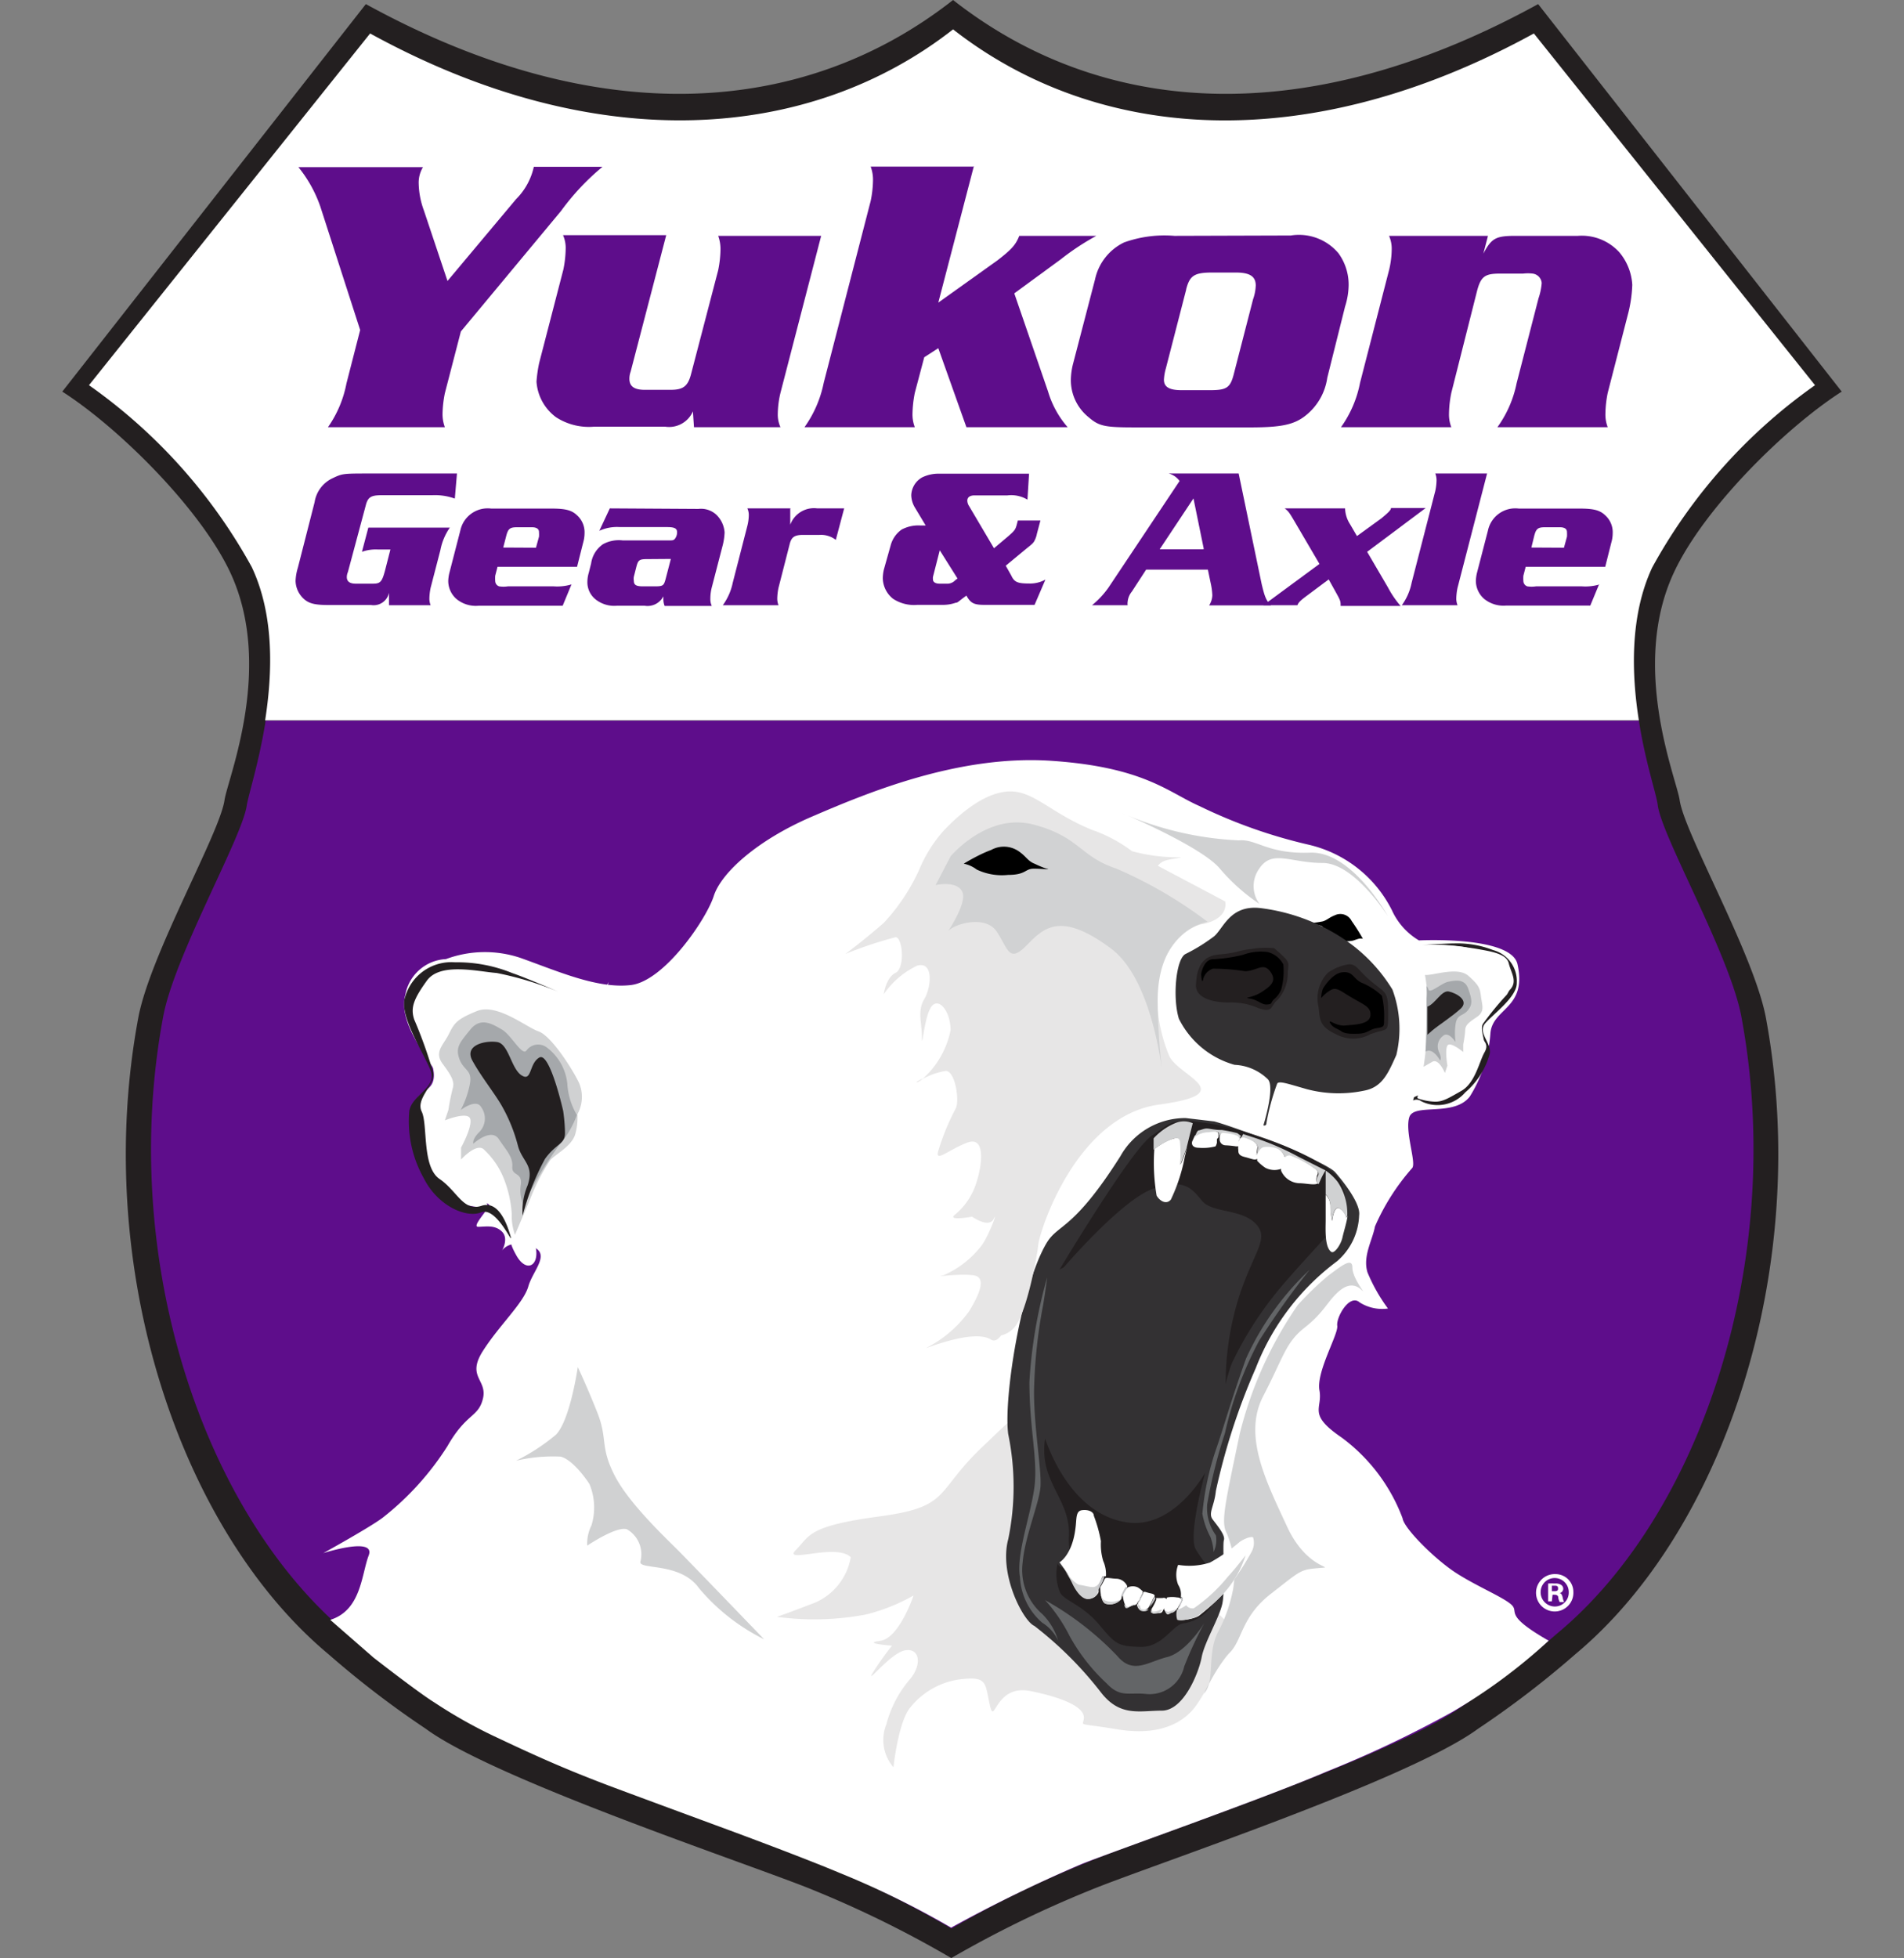 <svg id="Layer_1" data-name="Layer 1" xmlns="http://www.w3.org/2000/svg" viewBox="0 0 107 110"><rect x="0" y="0" width="107" height="110" fill="#808080" stroke="none"/><defs><style>.cls-1{fill:#231f20}.cls-2,.cls-4{fill:#5e0d8b}.cls-3,.cls-7{fill:#fff}.cls-4,.cls-7{fill-rule:evenodd}.cls-5{fill:#e7e6e6}.cls-6{fill:#333133}.cls-8{fill:#d0d1d2}.cls-9{fill:#a5a8ab}.cls-10{fill:#d1d2d3}.cls-11{fill:#636567}.cls-12{fill:#c5c6c9}.cls-13{fill:none}</style></defs><title>yukon_logo_color</title><path class="cls-1" d="M53.56 0c8.21 6.44 19.62 7.51 32.88.23L103.5 22c-3.13 2-7.74 6.53-9.43 10.16-2.47 5.29.12 11.51.32 12.77.25 1.86 4.18 8.67 4.85 12.25 2.61 14.09-2.39 28.82-10.71 35.75a53 53 0 0 1-5.47 4.19c-3.94 2.9-18.54 7.72-21.8 9.07a61.76 61.76 0 0 0-7.8 3.81 60.7 60.7 0 0 0-7.73-3.81c-3.26-1.35-17.86-6.17-21.8-9.07a53 53 0 0 1-5.47-4.19C10.15 86 5.15 71.27 7.77 57.18c.67-3.58 4.6-10.39 4.85-12.25.2-1.25 2.79-7.48.32-12.77C11.24 28.54 6.63 24 3.5 22L20.56.23c13.26 7.28 24.8 6.21 33-.23z"/><path class="cls-2" d="M92.1 40.48c.36 2.33 1 4.18 1.06 4.75.24 1.8 4.05 8.41 4.7 11.88 2.55 13.67-2.3 28-10.37 34.67a51.49 51.49 0 0 1-5.3 4.06c-3.82 2.81-18 7.48-21.14 8.8a60 60 0 0 0-7.58 3.7 58.86 58.86 0 0 0-7.49-3.7c-3.16-1.31-17.32-6-21.14-8.8a51.39 51.39 0 0 1-5.3-4.06c-8.07-6.71-12.92-21-10.37-34.67.65-3.47 4.46-10.08 4.7-11.88.09-.57.69-2.42 1.06-4.75z"/><path class="cls-3" d="M53.56 1.65c8 6.25 19.78 7.28 32.64.23L102 21.64a30.36 30.36 0 0 0-9.15 10.24c-1.27 2.72-1.16 6-.75 8.59H14.9c.41-2.64.53-5.89-.75-8.61A30.36 30.36 0 0 0 5 21.64L20.8 1.88c12.86 7.06 24.8 6 32.76-.23z"/><path class="cls-2" d="M20.7 29.64L20.34 31a2.3 2.3 0 0 1 .89-.13h.71l-.31 1.21c-.17.62-.26.71-.69.71H20c-.34 0-.51-.12-.51-.37a.71.71 0 0 1 .06-.28l1-3.73c.12-.48.29-.59.9-.59h2.84a3.29 3.29 0 0 1 1.27.19l.12-1.41h-4.87c-1.54 0-1.56 0-2.13.27a1.79 1.79 0 0 0-1 1.34l-.94 3.68a2.88 2.88 0 0 0-.13.75 1.41 1.41 0 0 0 .53 1.06c.28.22.61.29 1.39.29h2.33a.88.88 0 0 0 1-.69v.7h2.34a1 1 0 0 1-.07-.39 3.28 3.28 0 0 1 .07-.59l.55-2.12a3.28 3.28 0 0 1 .53-1.26z"/><path class="cls-4" d="M32.12 32.83a2.8 2.8 0 0 1-1 .11h-2.58a1.63 1.63 0 0 1-.49 0 .32.32 0 0 1-.22-.3 2 2 0 0 1 0-.3l.13-.5h4.47l.34-1.35a1.94 1.94 0 0 0 .08-.54 1.28 1.28 0 0 0-.42-1c-.3-.29-.65-.38-1.46-.38H27.6a1.57 1.57 0 0 0-1.73 1.23l-.62 2.4a2.19 2.19 0 0 0-.06.44 1.35 1.35 0 0 0 .45 1 1.71 1.71 0 0 0 1.25.39h4.73l.48-1.16zm-3.84-2.07l.16-.62c.11-.44.21-.52.62-.52h.83c.26 0 .4.09.4.27a2 2 0 0 1 0 .26l-.17.62zm5.99-2.2l-.59 1.26a2.38 2.38 0 0 1 1.15-.21h2.64c.43 0 .58.07.58.29a.59.59 0 0 1-.14.39c-.09.07-.1.07-.38.07H35a1.85 1.85 0 0 0-1.11.21 1.58 1.58 0 0 0-.67 1.08l-.13.52a1.79 1.79 0 0 0-.08.51 1.23 1.23 0 0 0 .47 1 1.69 1.69 0 0 0 1.18.35h1.57a1 1 0 0 0 1.05-.53v.16a1 1 0 0 0 .07.38H40a.89.89 0 0 1-.08-.39A2.57 2.57 0 0 1 40 33l.61-2.35a3.44 3.44 0 0 0 .11-.74 1.53 1.53 0 0 0-.47-1 1.27 1.27 0 0 0-1-.32zm3.43 2.84l-.3 1.15c-.1.35-.14.39-.61.39h-.65c-.4 0-.52-.08-.52-.32a.63.63 0 0 1 0-.22l.14-.55c.1-.39.17-.44.61-.44zm6.78-2.84H42a.89.89 0 0 1 .08.39 2.59 2.59 0 0 1-.08.59l-.82 3.19a3.28 3.28 0 0 1-.56 1.27h3.13a1 1 0 0 1-.07-.39 3.19 3.19 0 0 1 .07-.59l.64-2.5c.1-.35.27-.47.74-.47h.93a1.35 1.35 0 0 1 .91.28l.47-1.77h-1.51a1.42 1.42 0 0 0-1.52.92v-.93zm12.72.68l-.07.27c-.07.23-.1.29-.44.59l-.83.7-1.4-2.37a.6.6 0 0 1-.1-.3c0-.19.14-.3.41-.3h1.85a1.77 1.77 0 0 1 1.12.24l.09-1.46h-5.07a2.11 2.11 0 0 0-.94.21 1.2 1.2 0 0 0-.61 1 1.41 1.41 0 0 0 .21.7l.6 1h-.3a2 2 0 0 0-1.05.23 1.58 1.58 0 0 0-.62.9L49.67 32a2.31 2.31 0 0 0-.06.48 1.51 1.51 0 0 0 .58 1.16 2.14 2.14 0 0 0 1.36.34H53a2.15 2.15 0 0 0 .71-.12c.12 0 .14-.07.6-.4.23.42.42.52 1 .52h2.83l.61-1.42a1.77 1.77 0 0 1-.92.22c-.65 0-.83-.08-1-.45l-.31-.55 1.21-1c.28-.22.31-.26.37-.34a1.37 1.37 0 0 0 .17-.45l.2-.75zm-4.39 1.67l1 1.59-.12.09a.62.62 0 0 1-.5.2h-.38c-.24 0-.38-.09-.38-.24a.65.65 0 0 1 0-.14l.38-1.49zm16.8-4.31h-3.93a1.11 1.11 0 0 1 .61.42L62.3 33a5 5 0 0 1-.93 1h2a.65.65 0 0 1 0-.19 1.06 1.06 0 0 1 .24-.58l.8-1.23h3.47l.16.77a3.81 3.81 0 0 1 .09.67 1.12 1.12 0 0 1-.18.57h3.48c-.27-.27-.35-.45-.53-1.21l-1.29-6.2zm-2 4.26h-2.44l1.9-2.86.58 2.84z"/><path class="cls-2" d="M76.26 30.12l-.39-.67a1.73 1.73 0 0 1-.28-.89H72.2c.21.17.24.21.52.68l1.43 2.44L71 34h1.91c.07-.16.14-.23.42-.45l1.34-1 .4.72c.26.47.27.5.27.77h3.37A5.45 5.45 0 0 1 78 33l-1.17-2 3.29-2.46h-1.95c0 .12-.18.28-.54.58l-1.38 1zm7.31-3.52h-2.91a1.05 1.05 0 0 1 .07.39 3.16 3.16 0 0 1-.07.59l-1.33 5.16a3.2 3.2 0 0 1-.55 1.26h3.13a1 1 0 0 1-.07-.39 3.19 3.19 0 0 1 .07-.59l1.66-6.42z"/><path class="cls-4" d="M89.9 32.83a2.8 2.8 0 0 1-1 .11h-2.58a1.63 1.63 0 0 1-.49 0 .32.32 0 0 1-.22-.3 2 2 0 0 1 0-.3l.13-.5h4.47l.34-1.35a1.94 1.94 0 0 0 .08-.54 1.28 1.28 0 0 0-.42-1c-.3-.29-.65-.38-1.46-.38h-3.4a1.57 1.57 0 0 0-1.73 1.23L83 32.19a2.21 2.21 0 0 0-.06.44 1.35 1.35 0 0 0 .45 1 1.72 1.72 0 0 0 1.25.39h4.73l.48-1.16zm-3.84-2.07l.15-.62c.11-.44.21-.52.62-.52h.83c.26 0 .4.09.4.27a2 2 0 0 1 0 .26l-.17.62z"/><path class="cls-2" d="M25.16 15.82l-1.34-4a4.66 4.66 0 0 1-.29-1.49 1.69 1.69 0 0 1 .24-.94h-7A7.32 7.32 0 0 1 18 11.6l2.24 6.94-.77 3A6.36 6.36 0 0 1 18.43 24H25a2.1 2.1 0 0 1-.13-.77 6.3 6.3 0 0 1 .13-1.14l.9-3.47 5.63-6.77a13.58 13.58 0 0 1 2.33-2.48H30a3.68 3.68 0 0 1-1 1.82l-3.89 4.64zm20.98-2.57h-5.78a2.16 2.16 0 0 1 .13.77 6.26 6.26 0 0 1-.13 1.16L38.84 21c-.18.7-.44.9-1.16.9h-1.45c-.59 0-.86-.2-.86-.62a1.16 1.16 0 0 1 .07-.4l2-7.67h-5.8a1.77 1.77 0 0 1 .15.77 6.27 6.27 0 0 1-.13 1.16l-1.36 5.25a7.62 7.62 0 0 0-.15 1.05 2.71 2.71 0 0 0 1.1 2 3.39 3.39 0 0 0 2.13.53h4a1.46 1.46 0 0 0 1.56-.86L39 24h4.86a1.72 1.72 0 0 1-.15-.77 5.31 5.31 0 0 1 .15-1.16l2.29-8.83zm8.56-3.89h-5.77a2.09 2.09 0 0 1 .13.77 6.06 6.06 0 0 1-.13 1.16l-2.64 10.22A6.5 6.5 0 0 1 45.21 24h6.2a2 2 0 0 1-.13-.77 6.53 6.53 0 0 1 .13-1.16l.53-2 .79-.51L54.31 24H60a5.36 5.36 0 0 1-1.1-2L57 16.48l2.61-1.91a14.15 14.15 0 0 1 2-1.32h-4.33c-.2.51-.44.77-1.23 1.38L52.73 17l2-7.67z"/><path class="cls-4" d="M66 13.25a6.72 6.72 0 0 0-2.83.37 3 3 0 0 0-1.63 2.07l-1.23 4.72a3.87 3.87 0 0 0-.13.92 2.67 2.67 0 0 0 1 2.11c.59.51.92.57 2.61.57h6.5c1.69 0 2.42-.15 3.05-.64a3.3 3.3 0 0 0 1.25-2.15l1-4a4.13 4.13 0 0 0 .2-1.21 3 3 0 0 0-.57-1.78 2.9 2.9 0 0 0-2.68-1zm.66 3c.2-.77.46-.94 1.47-.94h1.32c.79 0 1.12.22 1.12.73a2.58 2.58 0 0 1-.15.77L69.34 21c-.2.79-.4.92-1.36.92h-1.57c-.7 0-1-.18-1-.59a2.82 2.82 0 0 1 .11-.64l1.14-4.42z"/><path class="cls-2" d="M83.62 13.25h-5.56a1.77 1.77 0 0 1 .15.77 5.12 5.12 0 0 1-.15 1.16l-1.63 6.33A6.36 6.36 0 0 1 75.36 24h6.2a2 2 0 0 1-.13-.77 6.27 6.27 0 0 1 .13-1.16l1.44-5.7c.22-.86.46-1 1.32-1h1.28a2.31 2.31 0 0 1 .53 0 .58.58 0 0 1 .51.53 3.49 3.49 0 0 1-.18.86l-1.23 4.77A6.35 6.35 0 0 1 84.15 24h6.2a2 2 0 0 1-.13-.77 6.3 6.3 0 0 1 .13-1.16l1.12-4.35a7.6 7.6 0 0 0 .26-1.72 3.12 3.12 0 0 0-.73-1.83 2.85 2.85 0 0 0-2.33-.92h-3.51c-1.1 0-1.34.13-1.8 1l.26-1z"/><path class="cls-3" d="M47.17 105.21c-2.38-1-6.94-2.67-6.94-2.67s-4.45-1.64-6-2.22c-2.4-.91-4-1.62-6.24-2.68a27.07 27.07 0 0 1-3.58-2c-.91-.56-3.42-2.52-3.42-2.52L18.56 91c1.74-.54 1.75-2.54 2.16-3.62s-2.55-.13-2.55-.13 2.68-1.48 3.35-2a16 16 0 0 0 3.62-4c1.07-1.88 1.74-1.61 2-2.68s-.94-1.21 0-2.68 2.28-2.68 2.55-3.62 1.34-1.88.13-2.28-1.61.27-1.61.27.4-.67 0-1.07-.94-.27-1.34-.27.67-1.07.8-1.48-1.21-.94-1.21-.94l.8-1.21a17 17 0 0 1-1.92-.84c-.77-.42 0-2.19-.41-3.38s-2.63-3.37-2.15-5.19a2.44 2.44 0 0 1 2.28-2 6.29 6.29 0 0 1 4.18-.07c2.16.77 4.32 1.74 6.2 1.53s4.25-3.69 4.67-5 2.44-3.14 5.51-4.46 8.23-3.49 13.45-3.14 6.58 1.77 8.33 2.54a28.79 28.79 0 0 0 6.17 2.18 7 7 0 0 1 4.65 3.67 3.79 3.79 0 0 0 1.52 1.7s5.19-.27 5.54 1.34c.55 2.48-1.38 2.45-1.52 3.85a7.71 7.71 0 0 1-1.16 3.58c-.89 1.16-3.14.35-3.4 1.16s.41 2.57.16 2.86a12.47 12.47 0 0 0-2.09 3.28c-.14.77-.7 1.67-.42 2.58A9.52 9.52 0 0 0 78 73.51a2.36 2.36 0 0 1-1.6-.35c-.56-.49-1.32.84-1.25 1.32s-1.19 2.58-1 3.63-.7 1.32 1.25 2.65a10 10 0 0 1 3.42 4.53c.07.56 1.81 2.3 3 3.07s2.72 1.39 3.14 1.81-.48.54 2.07 2a31.13 31.13 0 0 1-5.41 4 62.13 62.13 0 0 1-7.06 3.35c-3.54 1.52-12 4.49-13.76 5.19a81.42 81.42 0 0 0-7.35 3.58 49.4 49.4 0 0 0-6.28-3.08z"/><path class="cls-5" d="M47.81 87.48a3.41 3.41 0 0 1-2 2.55c-1.74.67-2.15.8-2.15.8a15.64 15.64 0 0 0 5-.13 10.48 10.48 0 0 0 2.68-1.07s-.8 2.41-1.88 2.55.67.27.67.27a15.88 15.88 0 0 0-1.13 1.6c-.27.54 1.07-1.21 1.88-1.34s.94.8.27 1.61a6.38 6.38 0 0 0-1.34 2.55 2.34 2.34 0 0 0 .4 2.41s.27-2.55.94-3.35a4.3 4.3 0 0 1 3-1.61c1.34-.13 1.21.27 1.48 1.48s.27-1.21 2.28-.8 3 .94 3 1.48-.54.27 1.88.67 3.76-.4 4.43-1.34S69 92.71 69 91.37s-10.73-6-11.4-9 .27-3.62-2.41-1.07-1.74 3.35-5.77 3.89-3.89 1.07-4.69 1.88 2.27-.4 3.08.41z"/><path class="cls-6" d="M68.24 63c1.34.36 6.26 2.24 6.8 2.86s1.43 1.79 1.34 2.41a3.55 3.55 0 0 1-1.25 2.59 13.61 13.61 0 0 0-4.56 6 36.31 36.31 0 0 0-2.24 6.89c-.09.89-.45 1.25-.18 1.61s.72.89.63 1.16.09 2.77-.09 3.58-1 2.15-1.16 3-1 3-2.24 3-2.33.36-3.4-1a20.85 20.85 0 0 0-3.76-3.76c-.63-.27-2-2.9-1.47-4.87a14.58 14.58 0 0 0 0-5.9c-.27-2 .72-8.32 2.15-10.73.66-1.11 1.48-.67 4.15-4.88a4.18 4.18 0 0 1 3.67-2.15z"/><path class="cls-7" d="M34.21 55.15a1.32 1.32 0 0 1-1.33.77 12.33 12.33 0 0 1-3-.79 27.44 27.44 0 0 0-2.91-.69c-1.2-.19-2.52-.48-3 .24s-1.24 1.18-.9 2l.87 2.12c.39 1 .64 1.76.24 2.23s-.94.46-.82 1.31-.13 2.66.73 3.66 1.17 1.4 1.78 1.6a4.79 4.79 0 0 0 1.29.23c.56.07-.17-.61.56.07s.77.59.94 1.2-.19.45.36 1.43 1.29.6 1.09-.45-.66-1.61-.19-2.32.91-1.27 1.68-1.21-.59-.89-.59-.89a4.56 4.56 0 0 1 1.71-1.15c.76-.16 2.06-.46 2.06-.46s-.69-1.14-1.35-1.1-.74-.9-.11-2.28 1.46-1.2 1.23-2.15-.73-1.05-.63-1.92a8.18 8.18 0 0 1 .29-1.45z"/><path class="cls-1" d="M31.37 55.71a18.35 18.35 0 0 0-3.46-1.05c-1.06-.08-3.17-.61-3.92.43s-.93 1.53-.71 2.19a25.25 25.25 0 0 1 1.07 3c.07.7-1 1.44-.65 2.17s0 3.1 1 3.78 1.33 1.85 2.36 1.51 1.5 1.23 1.66 1.81c0 .19-.87-1.77-1.69-1.44s-2.43-.35-3.22-1.93a6.51 6.51 0 0 1-.81-3.75c.13-.93 1.6-1.31 1.19-2.32S22.39 57 22.77 56a2.7 2.7 0 0 1 2.8-1.94 8.18 8.18 0 0 1 3.23.61c.69.23 2.57 1.04 2.57 1.04z"/><path class="cls-8" d="M32.45 62.59a2 2 0 0 0 .08-1.78c-.45-.91-1.59-2.64-2.27-2.87s-2.33-1.6-3.46-1.14-1.26.66-1.58 1.3-.84 1-.34 1.67.68 1 .56 1.38a12.16 12.16 0 0 0-.24 1.2l-.2.59s1.32-.54 1.43-.07-.52 1.6-.52 1.6v.67s.9-1 1.31-.54a4.54 4.54 0 0 1 1.09 1.6 6.58 6.58 0 0 1 .45 2 3.13 3.13 0 0 0 .18 1.17l.85-2a11.34 11.34 0 0 1 1.14-2.21c.36-.37 1.27-.81 1.42-1.53a3.42 3.42 0 0 0 .1-1.04z"/><path class="cls-9" d="M32.42 62.64a3.93 3.93 0 0 1-.54-1.78 2.92 2.92 0 0 0-1.13-2 .81.81 0 0 0-1.16.15c-.24.35-.86-.87-1.38-1.17s-1.19-.73-1.78 0-.85 1-.61 1.66.75.59.58 1.43a5.24 5.24 0 0 1-.51 1.43s.88-.68 1.16-.15a1.08 1.08 0 0 1-.13 1.4c-.41.42-.32.64-.32.64s1-.91 1.43-.26.8 1 .76 1.55.56.28.48 1a2 2 0 0 0 .15 1.16 21.08 21.08 0 0 1 2-3.36 5.5 5.5 0 0 0 1-1.7z"/><path class="cls-1" d="M31.65 62.41s-.75-3.34-1.34-3-.41 1.38-1 1-.72-1.77-1.37-1.87-1.88.16-1.39 1.05 1.23 1.81 1.63 2.5a9.11 9.11 0 0 1 .93 2.29c.24.88.93 1.08.54 2.21a3.71 3.71 0 0 0-.28 1.7 14.15 14.15 0 0 1 1.26-3.19c.62-.86 1.12-.82 1.12-1.43s-.1-1.26-.1-1.26zm53.59-7.19a1.81 1.81 0 0 0-1.34-1.85 5.5 5.5 0 0 0-2.17-.37c-.48 0-1.85.09-1.85.09a12.26 12.26 0 0 1 2.42.11c.69.18 2.14.32 2.38 1.14s.25 1.17 0 1.54a16.73 16.73 0 0 0-1.35 1.65c-.2.43.32 1.14-.07 1.51s-.7 2-1.49 2.16-1.26.87-1.83.43a.53.53 0 0 0-.44-.11l-.09.3a.46.46 0 0 1 .47.05 2.05 2.05 0 0 0 2.46-.5 4.36 4.36 0 0 0 1.38-2.17c.12-.62-.72-1.19-.24-1.73s1.77-1.47 1.76-2.25z"/><path class="cls-7" d="M84.79 54.12c-.13-.55-1-.67-1.83-.82a18.25 18.25 0 0 0-2-.21 12.13 12.13 0 0 1-1.24 0 16.56 16.56 0 0 1 .49 3c0 1.25.09 3.4-.36 4.38a9 9 0 0 0-.44 1.19c.61-.27 0 0 .37.08a3.23 3.23 0 0 0 .87.15c.43 0 .71-.17 1.48-.61s1-1.64 1.29-2.15-.07-.62-.23-1 .18-.83.65-1.36l1-1.15c.47-.48.08-.95-.05-1.5z"/><path class="cls-8" d="M83.23 56c-.06-.48-.1-.64-.71-1.18s-2 0-2.44-.05a8.6 8.6 0 0 1 .14 1.32 20 20 0 0 1-.22 3.84l.49-.28c.37-.21.71.63.71.63l.14-.42s-.15-.86 0-1.12.89.36.89.36v-.42s.1-.52.11-.81.2-.43.66-.74.29-.66.23-1.13z"/><path class="cls-9" d="M82.52 55.57c-.2-.61-.73-.49-1.12-.42s-1.06.71-1.13.43a.48.48 0 0 0-.1-.19 6 6 0 0 1 0 .69c0 .81 0 2-.06 3 .42-.26.82.5.82.5s.11-.12-.06-.48a.73.73 0 0 1 .23-.91c.3-.27.7.35.7.35a3.52 3.52 0 0 1 0-1c.08-.57.4-.44.68-.77s.25-.6.04-1.2z"/><path class="cls-1" d="M81.42 55.7c-.41-.08-.76.69-1.2.85v1.58l.27-.24c.41-.34 1.08-.76 1.59-1.22s-.23-.88-.66-.97z"/><path d="M76.59 52.74a10.78 10.78 0 0 0-.63-1 .71.71 0 0 0-.95-.32c-.36.14-.49.33-.78.36a3 3 0 0 1-.48.06c-.22 0 .11.08.43.15s.13.4.72.66a1.57 1.57 0 0 0 1.14.19c.33-.11.38-.14.55-.1z"/><path class="cls-5" d="M51.57 60.79a1 1 0 0 0 .3-.21c-.3.15-.48.26-.3.21zm16-8.87c1.56-.33 1.28-1.28 1.28-1.28l-3.78-2c.29-.39.77-.34 1.33-.48a9.9 9.9 0 0 1-2.78-.34 8.22 8.22 0 0 0-2.28-1.21c-2.28-.94-3.22-2.15-4.56-2.15S54 45.63 53 46.7a7.82 7.82 0 0 0-1.34 2.15 11 11 0 0 1-2 3c-1.07.94-2.15 1.74-2.15 1.74a22.9 22.9 0 0 1 2.82-.94c.4 0 .54 1.74 0 2s-.67 1.21-.67 1.21a4.73 4.73 0 0 1 1.88-1.61c.94-.27.8 1.21.4 1.88s-.13 1.34-.13 2.15.13-1.21.54-1.74 1.07.27 1.07 1.34a5 5 0 0 1-1.58 2.74 4 4 0 0 1 1.31-.46c.54 0 .8 1.74.54 2.15a13.09 13.09 0 0 0-.94 2.28c-.27.8.54 0 1.61-.4s.8 1.34.54 2.15a3.82 3.82 0 0 1-1.21 1.88c-.54.4.94.13.94.13s.94.67 1.21.13-.27.94-.67 1.48A5.38 5.38 0 0 1 53 71.65c-.67.13.94-.13 1.74 0s.13 1.34-.27 2a6.68 6.68 0 0 1-2.28 2c-.8.4 2.41-1.07 3.49-.4.22.14.41 0 .58-.23a1.4 1.4 0 0 0 .66-.36c.72-.63 1.34-3.93 1.43-4.74s2.15-7.24 6.8-7.87 1-1.61.54-2.77a9.2 9.2 0 0 1-.63-4.38c.31-1.23 1.25-2.72 2.52-2.99z"/><path class="cls-8" d="M63 45.65s4.47 1.88 5.54 3.13a10.7 10.7 0 0 0 2.24 2 1.68 1.68 0 0 1 0-2c.72-1.07 1.76-.3 3.55-.3s3.67 3 3.67 3-2-3.67-4.38-3.58-3-.78-4-.69A18.34 18.34 0 0 1 63 45.65z"/><path class="cls-10" d="M72.92 73.33a22 22 0 0 0-3.26 7.26c-.8 3.85-1.07 4.92-.72 5.54a5.85 5.85 0 0 1 .36 3.13 8.52 8.52 0 0 1-.89 2.5c-.54 1.16-.18 2.5-.63 3.22s.63-1.43 1.34-2.15.63-2 2.32-3.31 1.61-1.34 2.68-1.43-.63.18-1.79-2.33-2.5-5.1-1.34-7.33 1.25-3 2.33-3.85 1.25-1.43 1.88-2 1.07-.36 1.34-.09-.54-.67-.54-1.29-.72 0-1.34.45a16.7 16.7 0 0 0-1.74 1.68z"/><path class="cls-11" d="M58.85 71.76a27 27 0 0 0-1 5.87c0 2.56.45 4.23.3 5.75s-1.07 3.93-.83 5.22a3.61 3.61 0 0 0 1.25 2.56 2.34 2.34 0 0 1 .89 1 3.46 3.46 0 0 0-.89-1.49 3.27 3.27 0 0 1-1.1-2.89c.12-1.43.92-3.31 1-4.23s-.36-3.28-.36-5.34a28.44 28.44 0 0 1 .51-4.89c.14-.84.23-1.56.23-1.56zm14.75-.43a15.83 15.83 0 0 0-3.58 5c-.89 2.5-1.3 4-1.65 5a15.53 15.53 0 0 0-.8 3.71 4.45 4.45 0 0 0 .45 1.3 2.75 2.75 0 0 1 .18.85 1.56 1.56 0 0 0 .13-.94 2.61 2.61 0 0 1-.49-1.74 28.23 28.23 0 0 1 1-4 20.49 20.49 0 0 1 1.92-5.19 45.85 45.85 0 0 1 2.84-3.99z"/><path class="cls-11" d="M58.73 89.89a9 9 0 0 1 1.37 2 10.56 10.56 0 0 0 2.09 2.68c.78.83 1.25.48 2.27.6a2 2 0 0 0 2.09-1.55 21.74 21.74 0 0 1 1.13-2.44s-1 1.64-2.09 1.91-1.91 1-2.8-.06a17.13 17.13 0 0 0-4.06-3.14z"/><path class="cls-1" d="M67.73 82.73s-1 3.56-.52 4.33a7 7 0 0 0 .86 1.14l-.76 1.57-1.5.59-1.69-.55-1.81-.76-1.86-.86.84-.76s-1.32 1-1.22-1.13-1.7-3-1.34-5.48c0-.08 1.25 4.26 4.65 4.71 2.62.35 4.35-2.8 4.35-2.8z"/><path class="cls-1" d="M59.58 89.48c.26.45 1.27.69 2.19 1.79s1.05 1.21 2.3 1.25 1.81-1.21 2.41-1.32a2.31 2.31 0 0 0 1.68-1.1 2.23 2.23 0 0 0-.13-.54l-4.45-.38-3.51-1s-.63-.1-.63-.37a2.68 2.68 0 0 0 .14 1.67z"/><path class="cls-3" d="M61.77 89.22l.15-.29-.15.27z"/><path class="cls-3" d="M61.93 88.62c0-.06.11-.07.22-.07a1.79 1.79 0 0 0-.15-.85 3.2 3.2 0 0 1-.13-1.12 8 8 0 0 0-.4-1.43c0-.22-.31-.36-.67-.31s-.29.49-.36 1c-.18 1.53-.9 1.93-.9 1.93a8 8 0 0 1 .72 1.11c.18.4.49.89.85.94a.64.64 0 0 0 .63-.38 3.29 3.29 0 0 1 0-.36 4 4 0 0 0 .19-.46z"/><path class="cls-12" d="M61.93 88.62a4 4 0 0 1-.26.48 3.29 3.29 0 0 0 0 .36v-.06l.1-.18.15-.27a1.82 1.82 0 0 0 .14-.37c-.06-.03-.06-.02-.13.04z"/><path class="cls-3" d="M70.43 86.4c0-.13-.45 0-.76.22A10 10 0 0 1 68 87.78a3.8 3.8 0 0 1-1.79.13 1.53 1.53 0 0 0 0 1.12 1 1 0 0 1 .15.67.14.14 0 0 1 .09.19l-.16.35-.07.08a1.12 1.12 0 0 0 0 .64c0 .13.89 0 1.16-.19a13 13 0 0 0 1.43-1.3 16.42 16.42 0 0 0 1.52-2.28 1.06 1.06 0 0 0 .1-.79z"/><path class="cls-12" d="M66.46 89.9a.14.14 0 0 0-.09-.19 4.67 4.67 0 0 1-.14.62l.07-.08z"/><path class="cls-3" d="M65.59 89.74a1.7 1.7 0 0 1 .56 0c.22 0 .26.13.22.21l-.16.35s-.19.26-.34.29-.24.21-.35 0l-.11-.19s.13-.45.13-.5a.35.35 0 0 1 .05-.16zm-2.32-.56h.07a.21.21 0 0 0 0-.09.69.69 0 0 0-.58-.4c-.27 0-.63-.1-.67 0a4 4 0 0 1-.26.48s0 .83.3.92a.83.83 0 0 0 .85-.22l.05-.08a.66.66 0 0 1 0-.1 2.46 2.46 0 0 1 .24-.51z"/><path class="cls-12" d="M63.34 89.15h-.07a2.46 2.46 0 0 0-.27.51.66.66 0 0 0 0 .1c.15-.17.36-.42.34-.61z"/><path class="cls-3" d="M65.35 89.77a3.45 3.45 0 0 1-.37 0v.1a3 3 0 0 1-.26.51c0 .07 0 .17.05.24s.19 0 .38 0 .18-.14.26-.24a.93.93 0 0 0 .18-.38.19.19 0 0 0-.24-.23z"/><path class="cls-12" d="M64.92 89.83v-.1h-.07l-.24.56a3 3 0 0 0 .31-.46z"/><path class="cls-5" d="M64.12 90c.1-.08.1-.19.16-.29a.84.84 0 0 0 .1-.24 2.25 2.25 0 0 0-.3.58.45.45 0 0 0 0 .13s-.02-.09.04-.18z"/><path class="cls-3" d="M64.66 89.51c-.28-.06-.33-.12-.41-.06a.86.86 0 0 1-.1.24c-.07.1-.07.21-.16.29s0 .11-.09.15a.31.31 0 0 0 .16.28.38.38 0 0 0 .49-.11 3.09 3.09 0 0 0 .26-.52c.07-.07.19-.2-.15-.27z"/><path class="cls-12" d="M64 90c.1-.08.1-.2.16-.29a.86.86 0 0 0 .1-.24 2.29 2.29 0 0 0-.31.59.46.46 0 0 0 0 .13S64 90.1 64 90z"/><path class="cls-3" d="M63.37 89.18a.67.67 0 0 1 .58 0 1.49 1.49 0 0 1 .28.23.87.87 0 0 1-.1.25c-.07.1-.07.21-.16.3s0 .16-.25.21-.41.26-.49 0a1.84 1.84 0 0 1-.13-.53 2.54 2.54 0 0 1 .27-.46z"/><path class="cls-13" d="M65.47 90.15a.9.9 0 0 1-.12.21v.07h.17l-.06-.1zm-5.65-1.94l-.16-.21z"/><path class="cls-3" d="M65.52 90l-.05.21a.74.74 0 0 0 .05-.21z"/><path class="cls-5" d="M59.53 87.79l.13.18z"/><path class="cls-8" d="M61.73 89a.64.64 0 0 1-.16.12c-.15.09-.42 0-.85-.08-.26 0-.65-.49-.91-.84a4.94 4.94 0 0 1 .42.69c.18.4.49.89.85.94a.64.64 0 0 0 .63-.38 3.29 3.29 0 0 1 0-.36zm6.86.7A5.8 5.8 0 0 0 70 87.37s-.51.68-1 1.21a9.26 9.26 0 0 1-1.91 1.77.44.44 0 0 1-.43-.17 1.92 1.92 0 0 1-.42.23h-.09a1 1 0 0 0 0 .56c0 .13.83 0 1.13-.17a10.56 10.56 0 0 0 1.31-1.1zm-2.82.81c-.16.09-.21 0-.21 0h-.09l.05.09c.11.19.21 0 .35 0a.57.57 0 0 0 .24-.17h-.05a3.23 3.23 0 0 1-.29.08zm-3.66-.42a.83.83 0 0 0 .85-.22 2.07 2.07 0 0 1-.35.1.88.88 0 0 1-.54-.08c-.1 0-.18-.23-.23-.38.04.23.16.49.27.58zm2.98.51a.28.28 0 0 0 .21-.17h-.09a1 1 0 0 1-.41.11c-.1 0-.12-.17-.12-.17v.2c0 .06.22.08.41.03zm-1.15-.4a.31.31 0 0 0 .16.28.41.41 0 0 0 .45-.06h-.19c-.16 0-.26 0-.28-.14s-.06-.08-.12-.12zm-.22-.02a.35.35 0 0 0 .14-.05h-.16c-.08 0-.13.14-.33.13a.32.32 0 0 1-.21-.15l.06.17c.09.17.25-.05.5-.1z"/><path class="cls-1" d="M59.55 71.31s4.06-6.79 5.19-7.52 1-1 3.19-.68 6.8 2 7.39 3.26.21 1.66 0 2.1-2.08 2.35-3.22 3.7a19.91 19.91 0 0 0-2.87 4.41 7.62 7.62 0 0 0-.35 1.19 16.07 16.07 0 0 1 .76-4.95c.84-2.57 1.73-3.24.92-4.08s-2.43-.59-3-1.27-1-1.32-2.78-.68-5 4.41-5 4.41z"/><path class="cls-3" d="M66.35 65.37a6.51 6.51 0 0 0 0-1.28c0-.16-.16-.26-.75 0a4.45 4.45 0 0 0-.73.46 11 11 0 0 0 .13 2.62c.22.36.58.49.8.22a9.74 9.74 0 0 0 .78-2.39l.14-.57c-.18.57-.39 1.1-.37.94z"/><path class="cls-8" d="M66.13 63.06a3.44 3.44 0 0 0-1.3.89v.64a4.45 4.45 0 0 1 .73-.46c.59-.3.71-.2.75 0a6.51 6.51 0 0 1 0 1.28c0 .17.18-.39.37-.91.18-.74.35-1.4.35-1.4a1.23 1.23 0 0 0-.9-.04z"/><path class="cls-13" d="M68.47 64v-.06.09a.29.29 0 0 0 0 .06v-.19zm1.14.14l.09-.18z"/><path class="cls-3" d="M68.47 63.9a1.15 1.15 0 0 1 0-.15c0-.12 0-.23-.54-.22a1.22 1.22 0 0 0-.79.28l-.14.31c-.05.14 0 .36.37.36a2.8 2.8 0 0 0 .94-.08.61.61 0 0 0 .08-.22.94.94 0 0 1 0-.13.29.29 0 0 1 0-.06zm5.67 2.55zm-.14-.34c0-.13.23-.25-.18-.52a5.61 5.61 0 0 0-1.34-.72c-.25 0-.27.17-.3.08a.85.85 0 0 0-.39-.45 1.53 1.53 0 0 0-.77-.1c-.27 0-.41.49-.41.49s0-.05.05-.41-.57-.54-.75-.61a.2.2 0 0 0-.22.09l-.09.18.06-.15a.61.61 0 0 0 0 .09.41.41 0 0 0 0-.25c0-.15-.7-.23-.88-.25s-.2.16-.24.27v.19a.34.34 0 0 0 .3.3 5.65 5.65 0 0 1 .62.06h.13a.51.51 0 0 0 0 .19c0 .17 0 .32.37.41s.56.2.69.1v.11a2.5 2.5 0 0 0 .47.4 1.11 1.11 0 0 0 1 0L72 65.5a.49.49 0 0 0 0 .13.36.36 0 0 0 0 .15 1.16 1.16 0 0 0 1 .69c.39 0 .9.14 1.07 0l-.07-.06a.6.6 0 0 1 0-.3z"/><path class="cls-8" d="M74.11 66.5zm-5.61-2.69v.15-.19zm0-.06a1.15 1.15 0 0 0 0 .15v-.09.1c0-.11.12-.28.24-.27s.84.09.88.25a.41.41 0 0 1 0 .25.61.61 0 0 1 0-.09l.12-.24-.07-.05-.13-.1a8.62 8.62 0 0 0-.88-.18h-.07c-.27 0-.52-.06-.72-.08s-.37.09-.54.11l-.07.09-.13.29a1.22 1.22 0 0 1 .79-.28c.56-.09.6.02.58.14zm5.65 2.67a5.12 5.12 0 0 1 .34-.67L73 65a15.18 15.18 0 0 0-2.55-1.1l-.59-.19-.15.29a.2.2 0 0 1 .22-.09c.18.06.8.25.75.61s-.05.41-.05.41.14-.46.41-.49a1.53 1.53 0 0 1 .77.1.85.85 0 0 1 .39.45c0 .09.05-.1.3-.08a5.61 5.61 0 0 1 1.34.72c.41.27.22.39.18.52a.6.6 0 0 0 0 .3l.08.08z"/><path class="cls-3" d="M75.66 68.41a.83.83 0 0 0-.4-.54c-.31-.13-.4.72-.4.72a3.69 3.69 0 0 1-.09-.8.9.9 0 0 0-.27-.67v1.43c0 .45-.07 1.53.32 1.78.17.11.53-.4.62-.8s.23-.81.29-1.22z"/><path class="cls-8" d="M74.76 67.79a3.69 3.69 0 0 0 .09.8s.09-.85.4-.72a.83.83 0 0 1 .4.54l.06-.11a2.07 2.07 0 0 0 0-.3 3.14 3.14 0 0 0-.54-1.61 2.91 2.91 0 0 0-.67-.63v1.34a.9.9 0 0 1 .26.69z"/><path class="cls-6" d="M71 63.22s.67-2.15.25-2.59a2.85 2.85 0 0 0-1.87-.81 5 5 0 0 1-3.13-2.59c-.36-1.17-.17-3.32.36-3.63a10 10 0 0 0 1.62-1c.53-.45.89-1.76 2.57-1.59a10.85 10.85 0 0 1 4.58 1.65 9.15 9.15 0 0 1 2.87 2.93 6.31 6.31 0 0 1 .22 3.68c-.45 1-.78 1.81-1.81 2a7 7 0 0 1-3.21-.08c-1.09-.31-1.53-.47-1.67-.33a12.62 12.62 0 0 0-.61 2.23c0 .19-.17.13-.17.13z"/><path class="cls-8" d="M32.47 76.8s-.43 3-1.23 3.8A11.13 11.13 0 0 1 29 82.06a9 9 0 0 1 2.51-.23c.66.17 1.43 1.24 1.62 1.55a3.43 3.43 0 0 1 .11 2.31 2.3 2.3 0 0 0-.24 1.14s1.69-1.14 2.25-.91a1.63 1.63 0 0 1 .75 1.77c-.23.55 2.2 0 3.29 1.54a11.33 11.33 0 0 0 3.65 2.86S39 88 38.22 87.21s-2.89-2.75-3.7-4.36-.36-2-.95-3.49-1.1-2.56-1.1-2.56z"/><path class="cls-10" d="M53.42 48.11s2.05-2.47 4.65-1.79 2.6 1.79 4.65 2.47a24.56 24.56 0 0 1 5.15 3s-2.9.39-2.81 4.62a36.88 36.88 0 0 0 .26 3.88s-.53-5.25-2.88-7c-2.93-2.18-3.83-1.1-4.79-.14s-1 .14-1.64-.82-2.46-.41-2.74 0 1.1-1.51.82-2.2-1.51-.41-1.51-.41z"/><path d="M54.16 48.52s.84-.52 1.54-.77a1.47 1.47 0 0 1 1.56.08c.43.3.5.55.9.7a5.4 5.4 0 0 0 .65.27c.32.08-.2 0-.71 0s-.43.35-1.45.35a3.28 3.28 0 0 1-1.76-.3 1.79 1.79 0 0 0-.73-.33z"/><path class="cls-1" d="M74.62 54.65a2.07 2.07 0 0 0-.54 1.84c.13.58-.09 1.12 1 1.61a2 2 0 0 0 1.93 0c1-.37 1 0 1-1.21s-.13-1.08-.94-1.75-.85-1.08-1.43-.94a2.78 2.78 0 0 0-1.02.45zm-3.01-1.38c.94.81.81.76.76 1.34a2.24 2.24 0 0 1-.58 1.57c-.4.31-.22.76-1.08.45a3.75 3.75 0 0 0-1.66-.31c-.81 0-1.88-.22-1.84-1s.22-1.61 1.3-1.7 1-.22 1.84-.31a4.52 4.52 0 0 1 1.26-.04z"/><path d="M67.5 54.73s.12-.8.63-.84a8.91 8.91 0 0 0 1.72-.25 2.92 2.92 0 0 1 1.37-.16 1.37 1.37 0 0 1 .9.7 3.91 3.91 0 0 1-.12 1.41 1.41 1.41 0 0 1-.43.57c-.18.2-.06.25-.37.27s-.49-.25-.94-.33.06 0 .64-.37.86-.66.47-1.17-.76 0-1.41 0a11.25 11.25 0 0 0-1.8-.14.83.83 0 0 0-.55.61c-.07.31-.11-.3-.11-.3zm6.84.82s.5-.87 1.1-.93.58.33 1.06.58a3.71 3.71 0 0 1 1.16.74 5.1 5.1 0 0 1 .12 1.41c0 .29 0 .35-.41.41s-.5.29-1 .31-.81 0-1-.14-.48-.19-.62-.46.31.19.85.14 1.35-.06 1.41-.54-.31-.6-1-1-.91-.66-1.26-.43a1.89 1.89 0 0 0-.5.43 1.72 1.72 0 0 1 .09-.52z"/><path class="cls-3" d="M88.42 89.43a1.05 1.05 0 1 1-1-1 1 1 0 0 1 1 1zm-1.84 0a.8.8 0 0 0 .8.82.78.78 0 0 0 .78-.81.79.79 0 1 0-1.58 0zm.63.53H87v-1a2.78 2.78 0 0 1 .39 0 .54.54 0 0 1 .35.08.26.26 0 0 1 .11.22.26.26 0 0 1-.21.24c.1 0 .15.11.18.25a.91.91 0 0 0 .08.25h-.25a.81.81 0 0 1-.08-.25c0-.11-.08-.16-.21-.16h-.11zm0-.57h.11c.13 0 .24 0 .24-.15s-.07-.16-.22-.16h-.13z"/></svg>